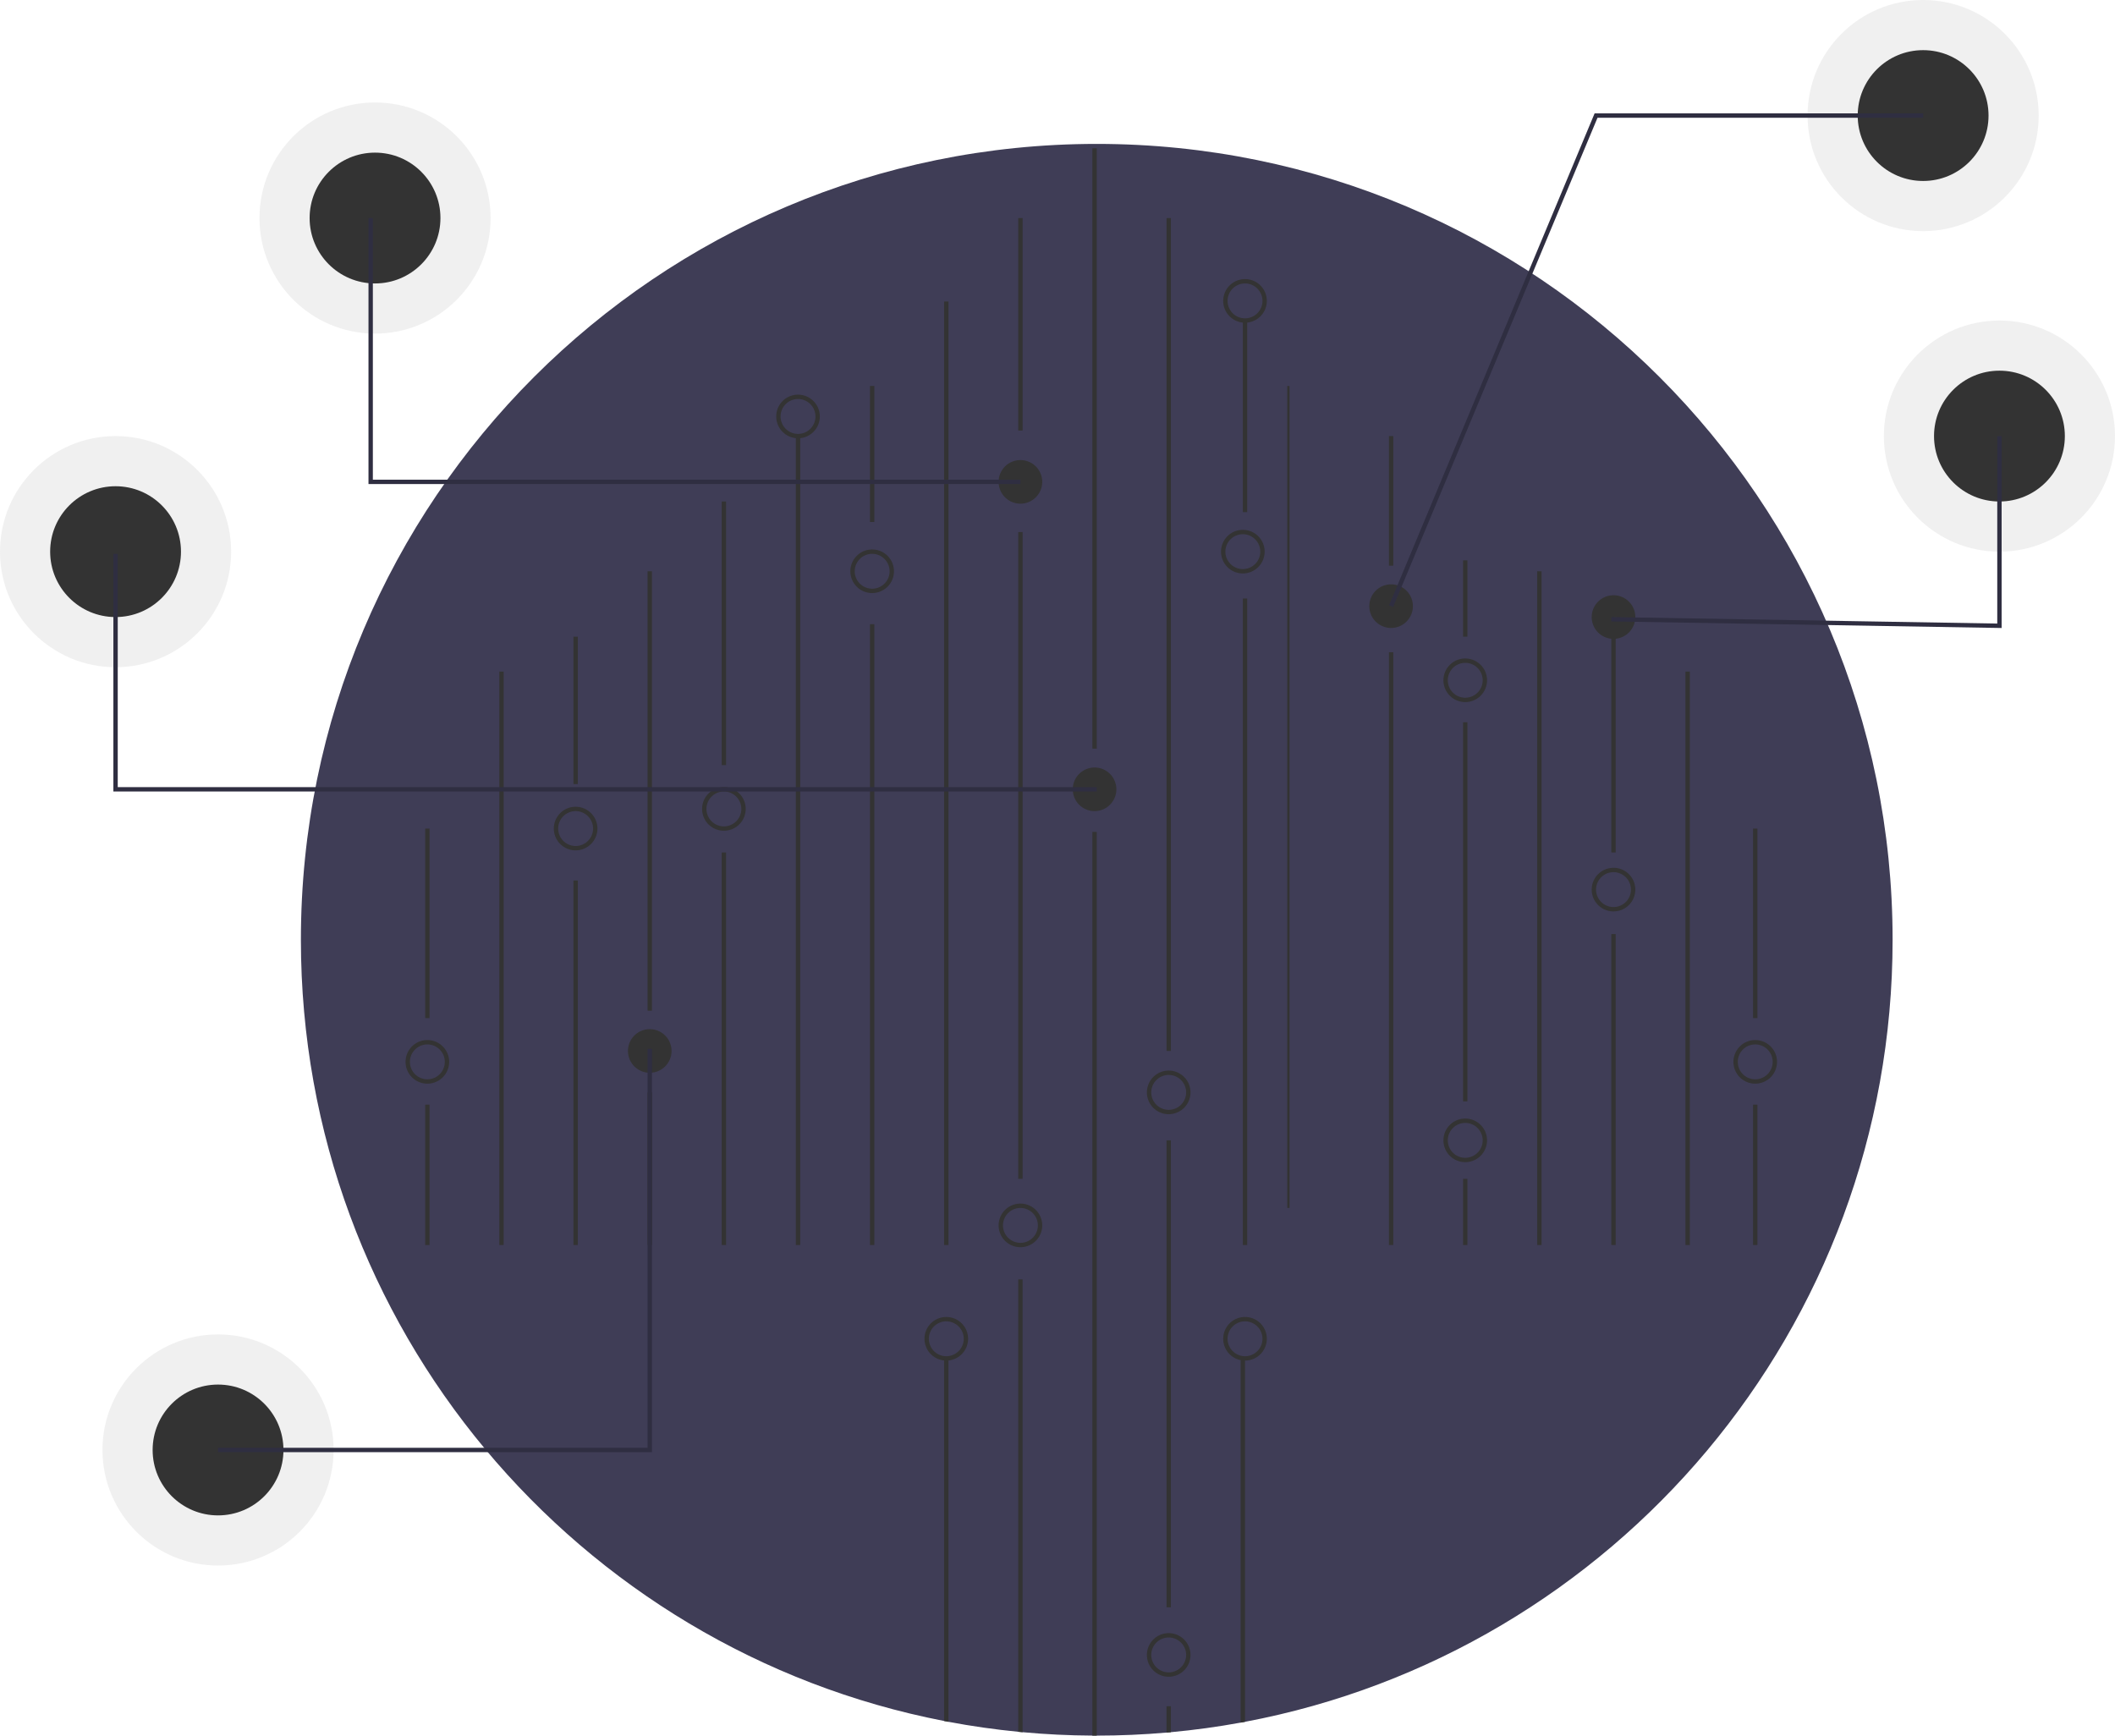 <svg id="f4673761-b724-4a95-a095-d2125482816e" data-name="Layer 1" xmlns="http://www.w3.org/2000/svg" width="970" height="796" viewBox="0 0 970 796"><title>hologram</title><circle cx="917" cy="200" r="53" fill="#ccc" opacity="0.3"/><circle cx="917" cy="200" r="30" fill="#333333"/><circle cx="882" cy="53" r="53" fill="#ccc" opacity="0.3"/><circle cx="882" cy="53" r="30" fill="#333333"/><circle cx="53" cy="253" r="53" fill="#ccc" opacity="0.3"/><circle cx="53" cy="253" r="30" fill="#333333"/><circle cx="100" cy="665" r="53" fill="#ccc" opacity="0.3"/><circle cx="100" cy="665" r="30" fill="#333333"/><circle cx="172" cy="100" r="53" fill="#ccc" opacity="0.3"/><circle cx="172" cy="100" r="30" fill="#333333"/><path d="M983,483c0,178.34-127.91,326.81-297,358.67-.66.13-1.33.25-2,.37q-15.765,2.895-32,4.39c-.67.07-1.33.13-2,.18q-15.81,1.38-32,1.39c-.67,0-1.33,0-2-.01q-16.17-.075-32-1.56c-.67-.05-1.33-.12-2-.19q-16.215-1.575-32-4.57c-.67-.12-1.34-.25-2-.38C379.9,808.64,253,660.64,253,483c0-201.58,163.42-365,365-365S983,281.42,983,483Z" transform="translate(-115 -52)" fill="#3f3d56"/><rect x="570" y="274.5" width="2" height="296.5" fill="#333333"/><rect x="570" y="147.402" width="2" height="87.472" fill="#333333"/><rect x="433" y="138.275" width="2" height="432.725" fill="#333333"/><rect x="467" y="100" width="2" height="97.457" fill="#333333"/><rect x="467" y="244" width="2" height="296.638" fill="#333333"/><path d="M584,638.75V846.43c-.67-.05-1.33-.12-2-.19V638.75Z" transform="translate(-115 -52)" fill="#333333"/><rect x="501" y="68" width="2" height="275.347" fill="#333333"/><path d="M618,433.52V848c-.67,0-1.33,0-2-.01V433.52Z" transform="translate(-115 -52)" fill="#333333"/><rect x="535" y="100" width="2" height="382" fill="#333333"/><rect x="535" y="523" width="2" height="214.173" fill="#333333"/><path d="M652,834.53v11.9c-.67.07-1.33.13-2,.18V834.53Z" transform="translate(-115 -52)" fill="#333333"/><path d="M686,675V841.67c-.66.13-1.33.25-2,.37V675Z" transform="translate(-115 -52)" fill="#333333"/><path d="M550,675V841.67c-.67-.12-1.34-.25-2-.38V675Z" transform="translate(-115 -52)" fill="#333333"/><rect x="399" y="177" width="2" height="62.41" fill="#333333"/><rect x="399" y="286.275" width="2" height="284.725" fill="#333333"/><rect x="365" y="200" width="2" height="371" fill="#333333"/><rect x="331" y="230" width="2" height="120.905" fill="#333333"/><rect x="331" y="390.968" width="2" height="180.032" fill="#333333"/><rect x="297" y="262" width="2" height="201.536" fill="#333333"/><rect x="297" y="501" width="2" height="70" fill="#333333"/><rect x="263" y="292" width="2" height="67.599" fill="#333333"/><rect x="263" y="403.819" width="2" height="167.181" fill="#333333"/><rect x="229" y="308" width="2" height="263" fill="#333333"/><rect x="195" y="380" width="2" height="86.937" fill="#333333"/><rect x="195" y="506.622" width="2" height="64.378" fill="#333333"/><rect x="590.375" y="177" width="1.037" height="377" fill="#333333"/><rect x="637" y="200" width="2" height="59.441" fill="#333333"/><rect x="637" y="299.126" width="2" height="271.874" fill="#333333"/><rect x="671" y="257" width="2" height="35" fill="#333333"/><rect x="671" y="331.252" width="2" height="173.858" fill="#333333"/><rect x="671" y="540.638" width="2" height="30.362" fill="#333333"/><rect x="705" y="262" width="2" height="309" fill="#333333"/><rect x="739" y="292" width="2" height="98.968" fill="#333333"/><rect x="739" y="428.386" width="2" height="142.614" fill="#333333"/><rect x="773" y="308" width="2" height="263" fill="#333333"/><path d="M549,676a10,10,0,1,1,10-10A10.012,10.012,0,0,1,549,676Zm0-18a8,8,0,1,0,8,8A8.009,8.009,0,0,0,549,658Z" transform="translate(-115 -52)" fill="#333333"/><path d="M583,624a10,10,0,1,1,10-10A10.012,10.012,0,0,1,583,624Zm0-18a8,8,0,1,0,8,8A8.009,8.009,0,0,0,583,606Z" transform="translate(-115 -52)" fill="#333333"/><path d="M686,676a10,10,0,1,1,10-10A10.012,10.012,0,0,1,686,676Zm0-18a8,8,0,1,0,8,8A8.009,8.009,0,0,0,686,658Z" transform="translate(-115 -52)" fill="#333333"/><path d="M651,801a10,10,0,1,0,10,10A10.016,10.016,0,0,0,651,801Zm0,18a8,8,0,1,1,8-8A8.011,8.011,0,0,1,651,819Z" transform="translate(-115 -52)" fill="#333333"/><path d="M651,563a10,10,0,1,1,10-10A10.012,10.012,0,0,1,651,563Zm0-18a8,8,0,1,0,8,8A8.009,8.009,0,0,0,651,545Z" transform="translate(-115 -52)" fill="#333333"/><path d="M617,424a10,10,0,1,1,10-10A10.011,10.011,0,0,1,617,424Z" transform="translate(-115 -52)" fill="#333333"/><path d="M685,315a10,10,0,1,1,10-10A10.011,10.011,0,0,1,685,315Zm0-18a8,8,0,1,0,8,8A8.009,8.009,0,0,0,685,297Z" transform="translate(-115 -52)" fill="#333333"/><path d="M447,433a10,10,0,1,1,10-10A10.011,10.011,0,0,1,447,433Zm0-18a8,8,0,1,0,8,8A8.009,8.009,0,0,0,447,415Z" transform="translate(-115 -52)" fill="#333333"/><path d="M379,442a10,10,0,1,1,10-10A10.011,10.011,0,0,1,379,442Zm0-18a8,8,0,1,0,8,8A8.009,8.009,0,0,0,379,424Z" transform="translate(-115 -52)" fill="#333333"/><path d="M413,544a10,10,0,1,1,10-10A10.011,10.011,0,0,1,413,544Z" transform="translate(-115 -52)" fill="#333333"/><path d="M686,200a10,10,0,1,1,10-10A10.011,10.011,0,0,1,686,200Zm0-18a8,8,0,1,0,8,8A8.009,8.009,0,0,0,686,182Z" transform="translate(-115 -52)" fill="#333333"/><path d="M515,324a10,10,0,1,1,10-10A10.011,10.011,0,0,1,515,324Zm0-18a8,8,0,1,0,8,8A8.009,8.009,0,0,0,515,306Z" transform="translate(-115 -52)" fill="#333333"/><path d="M481,253a10,10,0,1,1,10-10A10.011,10.011,0,0,1,481,253Zm0-18a8,8,0,1,0,8,8A8.009,8.009,0,0,0,481,235Z" transform="translate(-115 -52)" fill="#333333"/><path d="M311,549a10,10,0,1,1,10-10A10.012,10.012,0,0,1,311,549Zm0-18a8,8,0,1,0,8,8A8.009,8.009,0,0,0,311,531Z" transform="translate(-115 -52)" fill="#333333"/><rect x="804" y="380" width="2" height="86.937" fill="#333333"/><rect x="804" y="506.622" width="2" height="64.378" fill="#333333"/><path d="M920,549a10,10,0,1,1,10-10A10.012,10.012,0,0,1,920,549Zm0-18a8,8,0,1,0,8,8A8.009,8.009,0,0,0,920,531Z" transform="translate(-115 -52)" fill="#333333"/><path d="M855,470a10,10,0,1,1,10-10A10.011,10.011,0,0,1,855,470Zm0-18a8,8,0,1,0,8,8A8.009,8.009,0,0,0,855,452Z" transform="translate(-115 -52)" fill="#333333"/><path d="M787,585a10,10,0,1,1,10-10A10.012,10.012,0,0,1,787,585Zm0-18a8,8,0,1,0,8,8A8.009,8.009,0,0,0,787,567Z" transform="translate(-115 -52)" fill="#333333"/><path d="M583,283a10,10,0,1,1,10-10A10.011,10.011,0,0,1,583,283Z" transform="translate(-115 -52)" fill="#333333"/><path d="M787,374a10,10,0,1,1,10-10A10.011,10.011,0,0,1,787,374Zm0-18a8,8,0,1,0,8,8A8.009,8.009,0,0,0,787,356Z" transform="translate(-115 -52)" fill="#333333"/><path d="M855,345a10,10,0,1,1,10-10A10.011,10.011,0,0,1,855,345Z" transform="translate(-115 -52)" fill="#333333"/><path d="M753,340a10,10,0,1,1,10-10A10.011,10.011,0,0,1,753,340Z" transform="translate(-115 -52)" fill="#333333"/><polygon points="918 288.017 738.983 285 739.017 283 916 285.983 916 200 918 200 918 288.017" fill="#2f2e41"/><polygon points="638.923 278.386 637.077 277.614 731.334 52 882 52 882 54 732.666 54 638.923 278.386" fill="#2f2e41"/><polygon points="503 363 52 363 52 254 54 254 54 361 503 361 503 363" fill="#2f2e41"/><polygon points="468 222 169 222 169 100 171 100 171 220 468 220 468 222" fill="#2f2e41"/><polygon points="299 666 100 666 100 664 297 664 297 481 299 481 299 666" fill="#2f2e41"/></svg>